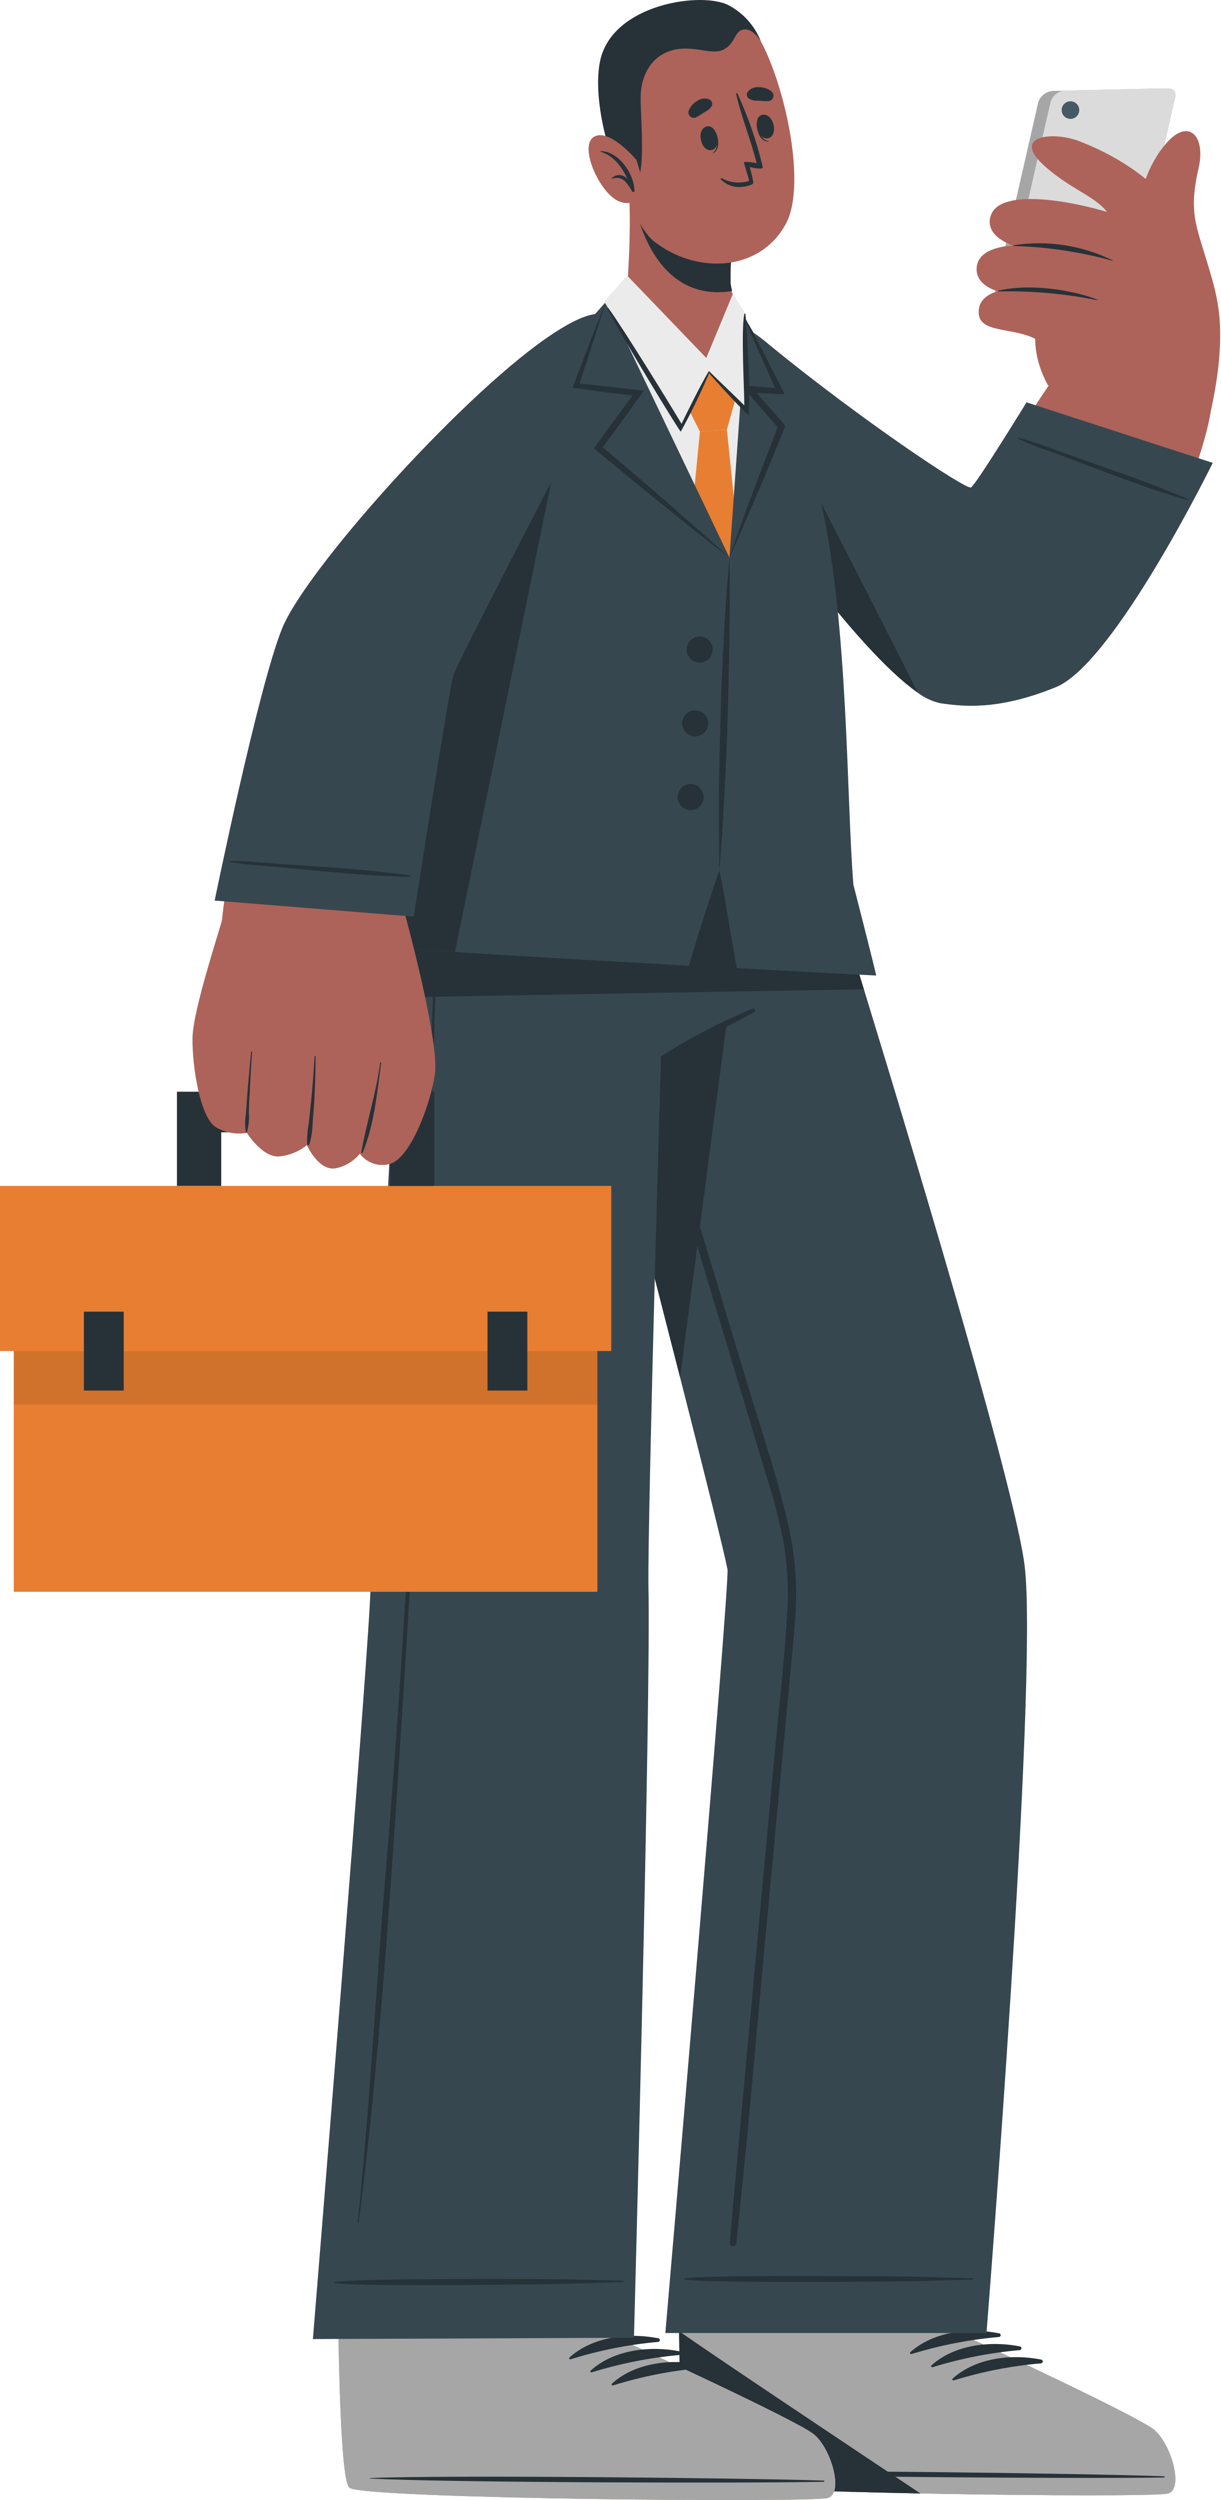 <svg width="716" height="1465" viewBox="0 0 716 1465" fill="none" xmlns="http://www.w3.org/2000/svg">
<g clip-path="url(#clip0_1326_4453)">
<path d="M685.12 1461.11C675.92 1464.07 414.44 1460.71 404.6 1454.23C400.6 1451.87 399.08 1413.71 398.32 1367.59C398.32 1367.11 398.32 1366.63 398.32 1366.15C398.32 1356.63 398.04 1346.83 398 1336.91C398 1335.55 398 1334.19 398 1332.91L410.6 1197.11L585.52 1198.87L568.28 1333.23L568.08 1338.55L567 1366.55V1369.43C567 1369.43 666.48 1415.51 676.6 1423.75C686.72 1431.99 694.28 1458.27 685.12 1461.11Z" fill="#AD6359"/>
<path d="M685.12 1461.11C675.92 1464.07 414.44 1460.71 404.6 1454.23C400.6 1451.87 399.08 1413.71 398.32 1367.59C398.32 1367.11 398.32 1366.63 398.32 1366.15C398.32 1356.63 398.04 1346.83 398 1336.91C398 1335.55 398 1334.19 398 1332.91L568.36 1333.39L568.16 1338.71L567.08 1366.71V1369.59C567.08 1369.59 666.56 1415.67 676.68 1423.91C686.8 1432.15 694.28 1458.27 685.12 1461.11Z" fill="#EBEBEB"/>
<path d="M685.119 1461.11C680.399 1462.63 609.359 1462.47 539.919 1461.11C525.959 1460.83 511.919 1460.51 498.839 1460.15C449.319 1458.79 408.399 1456.75 404.599 1454.27C400.799 1451.79 399.119 1414.83 398.359 1369.55C398.359 1368.91 398.359 1368.27 398.359 1367.63C398.359 1366.99 398.359 1366.63 398.359 1366.15H398.559L567.079 1366.47V1369.35C567.079 1369.35 666.599 1415.39 676.679 1423.63C686.759 1431.87 694.279 1458.27 685.119 1461.11Z" fill="#A6A6A6"/>
<path d="M682.281 1451.03C638.281 1449.39 460.321 1447.03 416.641 1448.59C416.281 1448.59 416.281 1448.83 416.641 1448.87C460.281 1451.43 638.201 1452.51 682.281 1451.75C683.201 1451.75 683.201 1451.07 682.281 1451.03Z" fill="#263238"/>
<path d="M585.8 1367.27C568.48 1363.79 547.24 1366.19 533.8 1378.35C533.28 1378.83 533.8 1379.55 534.56 1379.39C551.2 1374.28 568.336 1370.94 585.68 1369.43C585.966 1369.45 586.247 1369.35 586.461 1369.16C586.675 1368.97 586.804 1368.7 586.82 1368.41C586.836 1368.13 586.737 1367.85 586.546 1367.63C586.354 1367.42 586.086 1367.29 585.8 1367.27Z" fill="#263238"/>
<path d="M598.199 1374.95C580.919 1371.51 559.639 1373.87 546.199 1386.07C545.679 1386.55 546.199 1387.27 546.919 1387.11C563.58 1381.96 580.744 1378.61 598.119 1377.11C598.358 1377.06 598.573 1376.92 598.729 1376.73C598.886 1376.54 598.975 1376.31 598.984 1376.06C598.994 1375.82 598.922 1375.58 598.78 1375.37C598.638 1375.17 598.434 1375.03 598.199 1374.95Z" fill="#263238"/>
<path d="M610.64 1382.67C593.32 1379.19 572.08 1381.59 558.64 1393.79C558.12 1394.27 558.64 1394.99 559.36 1394.83C575.991 1389.68 593.131 1386.34 610.48 1384.87C610.742 1384.85 610.986 1384.73 611.17 1384.54C611.353 1384.35 611.464 1384.1 611.483 1383.84C611.502 1383.58 611.428 1383.32 611.274 1383.1C611.12 1382.89 610.896 1382.74 610.64 1382.67Z" fill="#263238"/>
<path d="M539.759 1461.11C525.799 1460.83 511.759 1460.51 498.679 1460.15C449.159 1458.79 408.239 1456.75 404.439 1454.27C400.639 1451.79 398.959 1414.83 398.199 1369.55C398.199 1368.91 398.199 1368.27 398.199 1367.63C398.199 1366.99 398.199 1366.63 398.199 1366.15H398.399C421.559 1382.39 502.919 1436.55 539.759 1461.11Z" fill="#263238"/>
<path d="M578.481 1367.11H390.161C390.161 1367.11 428.081 927.113 426.601 919.593C424.721 909.753 413.601 865.233 398.801 807.073C394.161 788.873 389.161 769.353 383.961 749.113C369.921 694.393 354.441 634.593 340.961 582.553C320.721 504.593 304.961 444.033 304.961 444.033H464.561C464.561 444.033 483.161 502.993 506.601 579.713C544.801 704.393 595.841 875.993 600.881 917.713C609.001 985.113 578.481 1367.11 578.481 1367.11Z" fill="#37474F"/>
<path d="M570.159 1334.99C541.399 1334.39 549.639 1334.15 520.879 1333.87C506.799 1333.87 414.319 1332.91 401.159 1335.11C400.879 1335.11 400.879 1335.63 401.159 1335.71C414.319 1337.87 506.799 1337.07 520.879 1336.91C549.639 1336.67 541.399 1336.43 570.159 1335.83C570.679 1335.79 570.679 1334.99 570.159 1334.99Z" fill="#263238"/>
<path d="M462.038 892.712C455.878 865.472 446.638 838.792 438.598 812.072C422.278 757.779 405.865 703.526 389.358 649.312C381.118 622.192 372.838 595.073 364.518 567.953C360.278 554.273 356.078 540.593 351.798 526.953C347.518 513.313 342.838 500.313 339.078 486.953C337.518 481.473 336.678 484.473 338.638 491.433C342.638 505.513 346.638 519.433 350.638 533.553C358.638 561.313 366.798 589.046 375.118 616.753C391.438 671.953 407.905 727.086 424.518 782.153L449.478 865.113C453.717 878.224 457.15 891.582 459.758 905.113C461.976 919.293 462.54 933.682 461.438 947.993C459.638 976.833 456.278 1005.59 453.638 1034.35C450.998 1063.11 448.278 1091.95 445.638 1120.75C440.305 1178.09 435.038 1235.42 429.838 1292.75C429.198 1299.99 428.558 1307.27 427.998 1314.55C427.998 1316.99 431.478 1316.79 431.758 1314.55C437.958 1257.87 442.718 1200.99 448.038 1144.19C453.358 1087.39 458.638 1031.23 464.038 974.712C465.358 960.552 466.838 946.352 466.878 932.072C466.747 918.812 465.124 905.609 462.038 892.712Z" fill="#263238"/>
<path d="M446.402 444.032C435.322 529.752 414.202 690.472 398.802 807.072C362.802 665.792 304.922 444.032 304.922 444.032H446.402Z" fill="#263238"/>
<path d="M485.601 1463.71C476.441 1466.71 214.961 1464.27 205.081 1457.87C201.081 1455.47 199.401 1417.35 198.481 1371.23C198.481 1370.75 198.481 1370.27 198.481 1369.79C198.481 1360.27 198.121 1350.51 198.081 1340.59C198.081 1339.19 198.081 1337.83 198.081 1336.59C197.481 1270.03 202.081 1200.95 202.081 1200.95L373.001 1202.07L368.241 1336.47V1341.79L367.281 1369.59V1372.47C367.281 1372.47 466.961 1418.15 477.081 1426.39C487.201 1434.63 494.761 1460.79 485.601 1463.71Z" fill="#AD6359"/>
<path d="M485.598 1463.71C476.438 1466.71 214.958 1464.27 205.078 1457.87C201.078 1455.47 199.398 1417.35 198.478 1371.23C198.478 1370.75 198.478 1370.27 198.478 1369.79C198.478 1360.27 198.118 1350.51 198.078 1340.59C198.078 1339.19 198.078 1337.83 198.078 1336.59H368.438V1341.91L367.478 1369.71V1372.59C367.478 1372.59 467.158 1418.27 477.278 1426.51C487.398 1434.75 494.758 1460.79 485.598 1463.71Z" fill="#EBEBEB"/>
<path d="M485.6 1463.71C476.44 1466.71 214.961 1464.27 205.081 1457.87C201.081 1455.47 199.4 1417.35 198.48 1371.23C198.48 1370.75 198.48 1370.27 198.48 1369.79L367.201 1369.47V1372.35C367.201 1372.35 466.88 1418.03 477 1426.27C487.12 1434.51 494.76 1460.79 485.6 1463.71Z" fill="#A6A6A6"/>
<path d="M482.762 1453.55C438.762 1452.07 260.802 1450.19 217.122 1452.07C216.762 1452.07 216.762 1452.35 217.122 1452.35C260.762 1454.79 438.642 1455.19 482.762 1454.27C483.762 1454.27 483.762 1453.59 482.762 1453.55Z" fill="#263238"/>
<path d="M385.961 1370.15C368.641 1366.75 347.401 1369.19 333.961 1381.43C333.441 1381.91 333.961 1382.63 334.681 1382.47C351.296 1377.27 368.42 1373.87 385.761 1372.31C386.047 1372.34 386.332 1372.25 386.554 1372.07C386.775 1371.88 386.914 1371.62 386.941 1371.33C386.967 1371.05 386.879 1370.76 386.695 1370.54C386.511 1370.32 386.247 1370.18 385.961 1370.15Z" fill="#263238"/>
<path d="M398.398 1377.79C381.078 1374.39 359.838 1376.87 346.398 1389.11C345.878 1389.59 346.398 1390.31 347.118 1390.11C363.752 1384.94 380.888 1381.55 398.238 1379.99C398.5 1379.97 398.744 1379.85 398.927 1379.66C399.111 1379.47 399.222 1379.22 399.241 1378.96C399.26 1378.7 399.186 1378.44 399.032 1378.22C398.878 1378.01 398.653 1377.86 398.398 1377.79Z" fill="#263238"/>
<path d="M410.84 1385.47C393.52 1382.07 372.28 1384.51 358.84 1396.75C358.32 1397.23 358.84 1397.95 359.56 1397.79C376.185 1392.59 393.324 1389.19 410.68 1387.67C410.941 1387.65 411.185 1387.53 411.369 1387.34C411.552 1387.15 411.663 1386.9 411.682 1386.64C411.701 1386.38 411.627 1386.12 411.473 1385.9C411.319 1385.69 411.095 1385.54 410.84 1385.47Z" fill="#263238"/>
<path d="M459.36 444.033C459.36 444.033 455.68 520.393 438.2 580.873C436.8 585.873 435.281 590.793 433.641 595.513C417.62 601.977 402.223 609.89 387.641 619.153C387.641 619.153 385.801 680.593 383.961 749.113C381.921 825.713 379.96 911.153 380.24 929.113C381.84 997.113 371.76 1369.87 371.76 1369.87L183.48 1370.63C183.48 1370.63 217.521 954.313 217.281 929.473C216.921 889.473 226.401 713.113 233.721 584.433C238.201 505.153 241.721 444.033 241.721 444.033H459.36Z" fill="#37474F"/>
<path d="M365.319 1336.39C336.559 1335.91 344.799 1335.63 316.039 1335.47C301.959 1335.47 209.479 1334.99 196.319 1337.23C196.245 1337.23 196.174 1337.26 196.121 1337.31C196.069 1337.37 196.039 1337.44 196.039 1337.51C196.039 1337.59 196.069 1337.66 196.121 1337.71C196.174 1337.76 196.245 1337.79 196.319 1337.79C209.479 1339.95 301.999 1338.75 316.079 1338.55C344.839 1338.15 336.559 1337.95 365.319 1337.23C365.839 1337.11 365.839 1336.39 365.319 1336.39Z" fill="#263238"/>
<path d="M257.719 471.313C254.239 576.353 250.559 681.433 245.719 786.393C240.879 891.353 234.639 997.073 225.719 1102.19C220.799 1160.91 216.159 1243.51 209.719 1302.19C209.719 1302.59 210.279 1302.75 210.319 1302.19C224.039 1198.19 231.679 1069.15 238.319 964.273C244.959 859.393 249.639 754.393 253.199 649.393C255.199 590.033 256.759 530.593 258.559 471.193C259.039 470.393 257.719 470.473 257.719 471.313Z" fill="#263238"/>
<path d="M441.48 590.953C422.757 598.71 404.742 608.078 387.64 618.953C386.96 619.353 387.64 620.433 388.2 620.073C406.36 611.233 424.92 602.753 442.56 592.913C442.716 592.727 442.811 592.499 442.835 592.258C442.858 592.017 442.808 591.775 442.692 591.563C442.575 591.351 442.396 591.179 442.18 591.07C441.964 590.961 441.72 590.92 441.48 590.953Z" fill="#263238"/>
<path d="M506.559 579.712L438.199 580.872L340.959 582.552L233.719 584.432C238.199 505.152 241.719 444.032 241.719 444.032H464.359C464.359 444.032 483.119 502.992 506.559 579.712Z" fill="#263238"/>
<path d="M608.881 59.713L581.841 178.033C580.681 181.473 582.481 184.273 585.841 184.193L646.521 182.833C648.369 182.654 650.129 181.954 651.595 180.814C653.061 179.673 654.173 178.14 654.801 176.393L681.841 58.113C683.041 54.633 681.241 51.873 677.841 51.913L617.161 53.273C615.315 53.46 613.56 54.164 612.095 55.303C610.631 56.442 609.517 57.97 608.881 59.713Z" fill="#A6A6A6"/>
<path d="M616.12 59.473L589.04 177.793C587.88 181.273 589.68 184.033 593.04 183.953L653.72 182.633C655.568 182.454 657.328 181.754 658.794 180.614C660.26 179.474 661.372 177.94 662 176.193L689.04 57.873C690.24 54.393 688.44 51.633 685.04 51.713L624.36 53.033C622.518 53.218 620.767 53.922 619.309 55.062C617.851 56.201 616.745 57.731 616.12 59.473Z" fill="#DBDBDB"/>
<path d="M627.719 69.672C630.568 69.672 632.879 67.362 632.879 64.513C632.879 61.663 630.568 59.352 627.719 59.352C624.869 59.352 622.559 61.663 622.559 64.513C622.559 67.362 624.869 69.672 627.719 69.672Z" fill="#455A64"/>
<path d="M417.159 242.193C452.479 314.873 530.879 408.913 562.799 408.873C577.999 408.873 605.159 412.153 624.839 394.433C667.839 355.793 703.199 282.433 710.079 240.713C712.519 225.833 639.959 194.673 629.439 206.873C604.879 235.473 576.639 291.353 572.199 291.073C555.839 290.073 491.279 237.713 446.199 200.833C391.439 156.073 403.079 213.113 417.159 242.193Z" fill="#AD6359"/>
<path d="M710.838 164.033C702.838 134.033 696.158 127.593 702.838 98.673C707.238 79.673 696.998 68.753 683.758 84.113C662.158 109.233 664.398 150.113 669.278 164.113L710.838 164.033Z" fill="#AD6359"/>
<path d="M706.718 253.673C706.718 253.673 719.598 211.553 714.198 178.713C710.478 156.033 696.838 107.553 632.838 82.713C617.678 76.833 591.838 79.193 613.158 97.833C628.278 111.073 641.878 114.873 649.158 124.153C649.158 124.153 616.678 131.073 611.398 146.513C606.746 160.018 603.07 173.84 600.398 187.873C602.86 188.934 605.385 189.843 607.958 190.593C607.958 190.593 603.438 205.233 614.478 225.713L706.718 253.673Z" fill="#AD6359"/>
<path d="M707.199 157.632C697.879 149.952 677.919 133.992 657.039 126.672C633.839 118.672 586.999 108.992 581.039 126.192C576.759 138.792 594.359 143.952 594.359 143.952C594.359 143.952 574.159 143.952 572.759 156.352C571.479 167.512 585.319 170.712 585.319 170.712C585.319 170.712 573.079 172.912 573.959 183.872C574.959 197.072 600.439 190.272 612.999 202.752C615.759 205.552 707.199 157.632 707.199 157.632Z" fill="#AD6359"/>
<path d="M652.479 152.593C634.612 143.809 614.49 140.683 594.799 143.633C594.319 143.633 594.119 144.153 594.599 144.153C614.16 144.689 633.583 147.604 652.439 152.833C652.439 152.833 652.599 152.673 652.479 152.593Z" fill="#263238"/>
<path d="M643.762 175.752C634.682 171.752 607.762 165.272 585.642 170.272C585.162 170.272 585.002 170.792 585.442 170.792C605.002 170.314 624.554 172.058 643.721 175.992C643.721 175.992 643.762 175.832 643.762 175.752Z" fill="#263238"/>
<path d="M711.161 271.233C711.161 271.233 653.481 388.713 619.161 402.673C584.841 416.633 564.361 413.873 551.561 412.113C546.616 411.015 541.973 408.844 537.961 405.753C503.001 381.473 439.881 294.793 413.961 245.953C394.601 209.233 396.281 175.753 425.041 185.953C434.769 189.975 443.769 195.57 451.681 202.513C504.881 245.953 566.521 287.193 569.401 285.633C572.281 284.073 601.961 235.753 601.961 235.753L711.161 271.233Z" fill="#37474F"/>
<path d="M538.121 405.753C503.161 381.473 440.041 294.793 414.121 245.953C394.761 209.233 396.441 175.753 425.201 185.953C440.321 214.993 505.801 341.113 538.121 405.753Z" fill="#263238"/>
<path d="M696.801 292.672C692.801 290.552 688.521 289.192 684.401 287.432C680.281 285.672 676.081 284.113 671.881 282.513C663.881 279.526 655.735 276.606 647.441 273.753L622.961 265.112C614.521 262.192 606.041 258.792 597.401 256.552C597.364 256.539 597.325 256.534 597.286 256.536C597.248 256.537 597.209 256.547 597.174 256.564C597.139 256.58 597.107 256.604 597.081 256.633C597.055 256.662 597.034 256.696 597.021 256.732C597.008 256.769 597.002 256.808 597.004 256.847C597.006 256.886 597.016 256.924 597.032 256.96C597.049 256.995 597.073 257.027 597.102 257.053C597.131 257.079 597.164 257.099 597.201 257.112C605.201 261.112 613.921 263.752 622.281 266.912L647.001 276.232C655.241 279.312 663.521 282.352 671.841 285.272C675.841 286.712 679.841 288.112 684.161 289.272C688.266 290.756 692.445 292.025 696.681 293.073C697.041 293.313 697.081 292.832 696.801 292.672Z" fill="#263238"/>
<path d="M491.521 510.513C487.201 514.793 221.841 500.753 220.561 499.033C217.081 494.353 295.881 222.313 358.121 177.633C371.481 168.033 420.601 172.233 427.201 175.233C434.681 178.593 454.361 216.393 462.601 246.753C479.081 307.553 495.281 506.753 491.521 510.513Z" fill="#EBEBEB"/>
<path d="M402.641 237.553L416.121 216.433L431.041 234.633L426.241 251.713L410.441 252.873L402.641 237.553Z" fill="#E87E31"/>
<path d="M410.439 252.872L393.359 428.752L423.239 488.872L443.959 424.192L426.239 251.712L410.439 252.872Z" fill="#E87E31"/>
<path d="M513.8 571.632C513.8 571.632 478.84 569.872 432.08 567.352C429 550.752 422.48 510.232 421.8 510.232C421.28 511.112 408.28 550.232 404.04 565.872C358.64 563.352 307.24 560.472 266.76 557.872C226.28 555.272 196.12 552.912 194.56 551.672C193 550.432 215.96 496.272 218.56 488.272C238.56 424.992 274.04 299.352 300.92 252.712C312.838 231.461 326.512 211.244 341.8 192.272C343.36 190.472 344.76 188.792 346.12 187.272L355.76 176.312L427.76 326.752C428 323.872 437.6 187.792 437.6 187.792C457.966 220.912 472.825 257.115 481.6 294.992C497.6 366.032 496.36 469.113 500.44 518.392C500.48 518.392 513.8 570.632 513.8 571.632Z" fill="#37474F"/>
<path d="M341.76 192.272L266.76 557.872C225.92 555.192 196.12 552.912 194.56 551.672C193 550.432 215.96 496.272 218.56 488.272C238.56 424.992 274.04 299.352 300.92 252.712C312.825 231.463 326.486 211.246 341.76 192.272Z" fill="#263238"/>
<path d="M427.762 326.753C428.122 342.073 428.002 357.353 427.762 372.673C427.522 387.993 427.082 403.273 426.762 418.553C426.442 433.833 425.641 449.113 424.841 464.393L423.562 487.313C422.962 494.953 422.522 502.593 421.842 510.233C421.602 502.553 421.842 494.913 421.602 487.273V464.313C421.602 448.993 422.282 433.713 422.602 418.433C422.922 403.153 423.722 387.873 424.522 372.593C425.322 357.313 426.322 342.033 427.762 326.753Z" fill="#263238"/>
<path d="M410.281 388.273C414.5 388.273 417.921 384.852 417.921 380.633C417.921 376.413 414.5 372.993 410.281 372.993C406.061 372.993 402.641 376.413 402.641 380.633C402.641 384.852 406.061 388.273 410.281 388.273Z" fill="#263238"/>
<path d="M407.64 431.512C411.859 431.512 415.28 428.092 415.28 423.872C415.28 419.653 411.859 416.232 407.64 416.232C403.421 416.232 400 419.653 400 423.872C400 428.092 403.421 431.512 407.64 431.512Z" fill="#263238"/>
<path d="M404.999 474.713C409.219 474.713 412.639 471.292 412.639 467.073C412.639 462.853 409.219 459.433 404.999 459.433C400.78 459.433 397.359 462.853 397.359 467.073C397.359 471.292 400.78 474.713 404.999 474.713Z" fill="#263238"/>
<path d="M350.318 725.393H8.078V932.753H350.318V725.393Z" fill="#E87E31"/>
<path opacity="0.1" d="M350.318 725.393H8.078V823.033H350.318V725.393Z" fill="black"/>
<path d="M358.44 694.913H0V791.673H358.44V694.913Z" fill="#E87E31"/>
<path d="M254.682 639.713V694.913H228.722V663.513H129.722V694.913H103.762V639.713H254.682Z" fill="#263238"/>
<path d="M72.559 768.593H49.199V814.833H72.559V768.593Z" fill="#263238"/>
<path d="M309.239 768.593H285.879V814.833H309.239V768.593Z" fill="#263238"/>
<path d="M323.319 199.952C237.439 259.032 175.319 351.592 169.479 371.152C155.039 418.472 133.479 501.952 130.159 539.432C128.919 553.272 235.719 550.672 237.519 535.912C243.079 489.672 262.959 389.032 263.479 387.312C267.039 375.312 297.319 322.432 328.479 265.112C359.639 207.792 359.439 175.112 323.319 199.952Z" fill="#AD6359"/>
<path d="M228.999 681.952C225.757 682.924 222.296 682.882 219.078 681.831C215.861 680.78 213.042 678.771 210.999 676.072C207.366 680.504 202.303 683.531 196.679 684.633C186.639 686.113 179.959 671.033 179.959 671.033C175.225 674.848 169.458 677.161 163.399 677.673C153.639 678.073 144.759 663.832 144.759 663.832C138.46 664.929 131.976 663.737 126.479 660.472C117.279 654.512 112.719 625.072 112.879 608.472C113.039 591.872 128.879 545.032 131.119 535.792H237.519C237.519 535.792 257.959 610.312 254.999 629.792C252.519 646.312 241.239 677.792 228.999 681.952Z" fill="#AD6359"/>
<path d="M212.719 675.353C219.559 658.553 221.039 640.633 223.519 622.873C223.519 622.473 222.959 622.393 222.919 622.873C220.639 640.553 214.919 657.593 211.879 675.193C211.884 675.291 211.922 675.385 211.987 675.459C212.051 675.534 212.139 675.584 212.236 675.603C212.333 675.621 212.433 675.607 212.521 675.561C212.608 675.516 212.678 675.442 212.719 675.353Z" fill="#263238"/>
<path d="M181.358 670.672C182.551 666.711 183.21 662.608 183.318 658.472C183.665 654.126 183.985 649.766 184.278 645.392C184.758 636.646 185.025 627.872 185.078 619.072C185.078 618.712 184.518 618.592 184.478 619.072C183.958 627.792 183.318 636.512 182.438 645.232C181.998 649.592 181.518 653.912 181.038 658.272C180.287 662.333 179.992 666.466 180.158 670.592C180.195 670.718 180.27 670.83 180.372 670.913C180.474 670.995 180.599 671.044 180.73 671.052C180.861 671.061 180.992 671.029 181.104 670.961C181.217 670.893 181.305 670.793 181.358 670.672Z" fill="#263238"/>
<path d="M144.76 663.472C145.805 659.878 146.211 656.128 145.96 652.393C145.96 648.393 146.12 644.393 146.44 640.393C146.8 632.393 147.2 624.393 147.84 616.393C147.817 616.331 147.776 616.278 147.723 616.241C147.669 616.204 147.606 616.184 147.54 616.184C147.475 616.184 147.411 616.204 147.357 616.241C147.304 616.278 147.263 616.331 147.24 616.393C146.52 624.393 145.72 632.392 145.08 640.672C144.76 644.672 144.48 648.673 144.2 652.673C143.579 656.273 143.579 659.952 144.2 663.552C144.2 663.552 144.72 663.632 144.76 663.472Z" fill="#263238"/>
<path d="M242.599 537.113L125.879 527.713C125.879 527.713 151.599 401.993 165.519 368.033C179.439 334.073 267.999 234.713 320.079 198.353C369.079 164.193 367.559 195.673 344.799 240.433C322.039 285.193 268.479 387.553 265.919 395.633C263.359 403.713 242.599 537.113 242.599 537.113Z" fill="#37474F"/>
<path d="M240.519 513.113C236.159 512.113 231.599 511.953 227.199 511.353C222.799 510.753 218.279 510.312 213.799 509.912C205.199 509.112 196.559 508.473 187.919 507.873L162.039 506.073C153.159 505.473 144.079 504.433 135.159 504.553C134.759 504.553 134.679 505.112 135.159 505.152C143.959 506.712 153.039 507.153 161.959 507.993L188.239 510.472C197.039 511.272 205.799 512.033 214.599 512.633C218.919 512.953 223.239 513.233 227.559 513.353C231.879 513.473 236.279 513.992 240.639 513.712C240.919 513.592 240.839 513.113 240.519 513.113Z" fill="#263238"/>
<path d="M354.961 177.752C352.481 185.752 349.801 194.032 347.241 202.152C344.681 210.272 341.841 218.352 339.241 226.472L338.081 224.552C344.161 225.232 350.081 225.752 356.281 226.512L374.481 228.592L377.561 228.952L375.721 231.512C368.001 242.192 360.361 252.952 352.401 263.512L352.081 260.952C364.801 271.792 377.681 282.472 390.201 293.512C402.721 304.552 415.401 315.472 427.761 326.752C414.427 316.566 401.321 306.192 388.441 295.632C375.321 285.232 362.561 274.472 349.641 263.872L348.281 262.752L349.321 261.272C357.001 250.512 364.921 239.952 372.801 229.272L374.041 232.152L355.761 229.912C349.681 229.192 343.761 228.232 337.601 227.432L335.801 227.152L336.441 225.512C339.481 217.512 342.441 209.512 345.521 201.512C348.601 193.512 351.761 185.632 354.961 177.752Z" fill="#263238"/>
<path d="M435.761 184.232C437.801 187.872 439.761 191.512 441.681 195.192C443.601 198.872 445.681 202.472 447.481 206.192L458.801 228.352L460.121 230.952H457.161L439.241 230.072L440.801 226.872C447.161 234.112 453.521 241.312 459.761 248.592L460.521 249.512L460.081 250.632C454.961 263.432 449.721 276.232 444.281 288.912C438.841 301.592 433.401 314.352 427.641 326.912C432.121 313.819 436.801 300.806 441.681 287.872C446.561 274.939 451.494 262.046 456.481 249.192L456.801 251.192C450.441 243.992 444.201 236.672 437.921 229.392L434.881 225.872L439.481 226.232L457.361 227.552L455.721 229.992L445.561 207.272C443.841 203.512 442.241 199.672 440.601 195.872C438.961 192.072 437.321 188.072 435.761 184.232Z" fill="#263238"/>
<path d="M419.76 210.872C405.36 215.192 378.96 194.352 367.96 176.832C367.24 175.592 368.36 162.432 369 146.312C369.32 136.552 369.48 125.672 369 115.712C369 113.672 376.04 117.032 376.04 117.032L389.08 119.392L432.24 127.392C429.429 140.046 428.166 152.994 428.48 165.952C428.578 167.304 428.806 168.644 429.16 169.952C429.147 170.179 429.147 170.406 429.16 170.632C431.04 178.152 433.84 206.712 419.76 210.872Z" fill="#AD6359"/>
<path d="M429.199 169.793C429.187 170.019 429.187 170.246 429.199 170.473C427.09 170.89 424.949 171.131 422.799 171.193C380.759 172.713 372.359 119.633 372.359 119.633L388.999 119.393L432.159 127.393C429.349 140.046 428.086 152.994 428.399 165.953C428.547 167.255 428.815 168.54 429.199 169.793Z" fill="#263238"/>
<path d="M355.998 42.633C350.758 65.193 366.798 128.233 383.478 141.393C407.478 160.473 445.118 159.913 460.758 131.313C475.958 103.593 453.598 21.833 435.158 10.073C407.998 -7.207 363.758 9.313 355.998 42.633Z" fill="#AD6359"/>
<path d="M419.759 77.513C419.759 77.513 419.479 77.793 419.519 77.993C420.719 81.993 421.359 87.233 417.879 89.593C417.879 89.593 417.879 89.873 417.879 89.833C422.439 87.993 421.519 81.313 419.759 77.513Z" fill="#263238"/>
<path d="M414.801 74.032C407.841 75.192 410.801 89.073 417.161 87.953C423.521 86.832 420.641 73.112 414.801 74.032Z" fill="#263238"/>
<path d="M443.762 72.633C443.762 72.633 444.122 72.633 444.162 72.953C444.922 77.273 446.522 82.113 450.682 82.713V82.953C445.842 83.273 443.762 76.873 443.762 72.633Z" fill="#263238"/>
<path d="M446.64 67.392C453.44 65.433 456.84 79.153 450.64 80.953C444.44 82.752 440.96 69.112 446.64 67.392Z" fill="#263238"/>
<path d="M408.039 68.832C409.799 67.952 411.319 66.872 412.999 65.832C414.679 64.792 416.519 63.912 417.479 61.832C417.684 61.207 417.678 60.531 417.461 59.909C417.244 59.288 416.829 58.755 416.279 58.392C415.077 57.843 413.75 57.624 412.436 57.758C411.121 57.891 409.866 58.373 408.799 59.152C406.454 60.465 404.663 62.582 403.759 65.112C403.624 65.681 403.647 66.275 403.825 66.832C404.004 67.388 404.332 67.885 404.773 68.268C405.214 68.651 405.751 68.906 406.327 69.006C406.903 69.105 407.495 69.045 408.039 68.832Z" fill="#263238"/>
<path d="M450.56 59.272C448.623 59.3 446.686 59.206 444.76 58.992C442.699 59.186 440.632 58.694 438.88 57.593C438.399 57.141 438.082 56.541 437.98 55.889C437.879 55.236 437.999 54.569 438.32 53.992C439.119 52.937 440.185 52.113 441.409 51.607C442.632 51.1 443.969 50.93 445.28 51.112C447.986 51.076 450.608 52.045 452.64 53.832C453.071 54.27 453.367 54.822 453.493 55.423C453.619 56.024 453.569 56.648 453.35 57.221C453.131 57.795 452.751 58.293 452.256 58.657C451.762 59.021 451.173 59.234 450.56 59.272Z" fill="#263238"/>
<path d="M422.68 105.112C424.117 106.584 425.843 107.743 427.75 108.514C429.657 109.285 431.704 109.652 433.76 109.592C435.565 109.574 437.357 109.291 439.08 108.752L440.08 108.432L440.96 108.072C441.176 107.981 441.359 107.823 441.481 107.622C441.603 107.421 441.658 107.187 441.64 106.952C441.656 106.806 441.656 106.659 441.64 106.512V106.152C441.04 102.832 439.68 97.872 439.68 97.872C441 98.232 447.68 99.712 447.28 97.872C443.798 83.075 438.826 68.668 432.44 54.872C432.403 54.772 432.327 54.69 432.23 54.645C432.132 54.6 432.021 54.595 431.92 54.632C431.819 54.669 431.737 54.745 431.692 54.843C431.647 54.94 431.643 55.052 431.68 55.152C434.8 68.832 440.32 81.912 443.68 95.632C441.273 95.047 438.793 94.818 436.32 94.952C435.88 95.192 439.16 104.472 439.28 105.992C436.647 106.824 433.874 107.118 431.125 106.857C428.377 106.596 425.709 105.785 423.28 104.472C422.64 104.432 422.36 104.792 422.68 105.112Z" fill="#263238"/>
<path d="M351.962 35.433C359.242 2.113 411.962 -5.167 427.402 3.153C435.968 7.731 442.63 15.201 446.202 24.233C446.202 24.233 441.762 16.473 436.122 17.273C430.482 18.073 431.562 25.273 424.362 29.033C417.162 32.793 406.162 25.793 393.522 29.673C380.882 33.553 376.042 45.313 375.682 56.073C375.322 66.833 379.682 106.313 371.162 109.553C362.642 112.793 346.082 62.393 351.962 35.433Z" fill="#263238"/>
<path d="M373.201 93.712C373.201 93.712 356.961 74.392 348.041 80.352C339.121 86.312 352.641 115.232 364.041 118.352C365.468 118.855 366.982 119.063 368.492 118.964C370.002 118.866 371.476 118.462 372.825 117.778C374.175 117.094 375.372 116.144 376.344 114.984C377.316 113.825 378.043 112.481 378.481 111.032L373.201 93.712Z" fill="#AD6359"/>
<path d="M352.12 88.552C352.12 88.552 351.92 88.793 352.12 88.873C360.12 91.272 364.8 98.073 368.12 105.232C367.608 104.499 366.943 103.885 366.17 103.434C365.397 102.984 364.535 102.707 363.644 102.623C362.753 102.539 361.855 102.651 361.011 102.949C360.168 103.248 359.4 103.727 358.76 104.352C358.56 104.352 358.76 104.833 359 104.753C360.314 104.207 361.763 104.079 363.152 104.387C364.54 104.695 365.8 105.423 366.76 106.472C368.307 108.249 369.649 110.195 370.76 112.272C371.2 112.912 372.4 112.272 372.08 111.672C371.76 101.672 362.76 88.593 352.12 88.552Z" fill="#263238"/>
<path d="M429.761 172.193L414.161 209.753L367.761 161.473L354.281 176.633C354.281 176.633 399.361 253.113 399.761 249.633L415.761 217.273L437.961 240.153L436.801 183.313L429.761 172.193Z" fill="#EBEBEB"/>
<path d="M438.8 212.033C438.32 202.633 438.08 193.193 437.12 184.033C437.12 183.713 436.56 183.553 436.48 184.033C434.48 193.073 436.48 228.953 436.48 237.553C435.56 236.553 415.88 217.553 415.68 217.553C412.24 222.673 400.56 246.233 399.68 248.393C392.56 236.393 365.24 192.113 356.8 180.593C356.56 180.273 356.04 180.593 356.24 180.913C362.48 193.713 398.6 253.153 399.2 252.913C405.326 241.803 410.88 230.389 415.84 218.713C419.16 222.713 439 244.473 439.08 243.073C439.534 232.728 439.441 222.367 438.8 212.033Z" fill="#263238"/>
</g>
<defs>
<clipPath id="clip0_1326_4453">
<rect width="716" height="1465" fill="white"/>
</clipPath>
</defs>
</svg>

